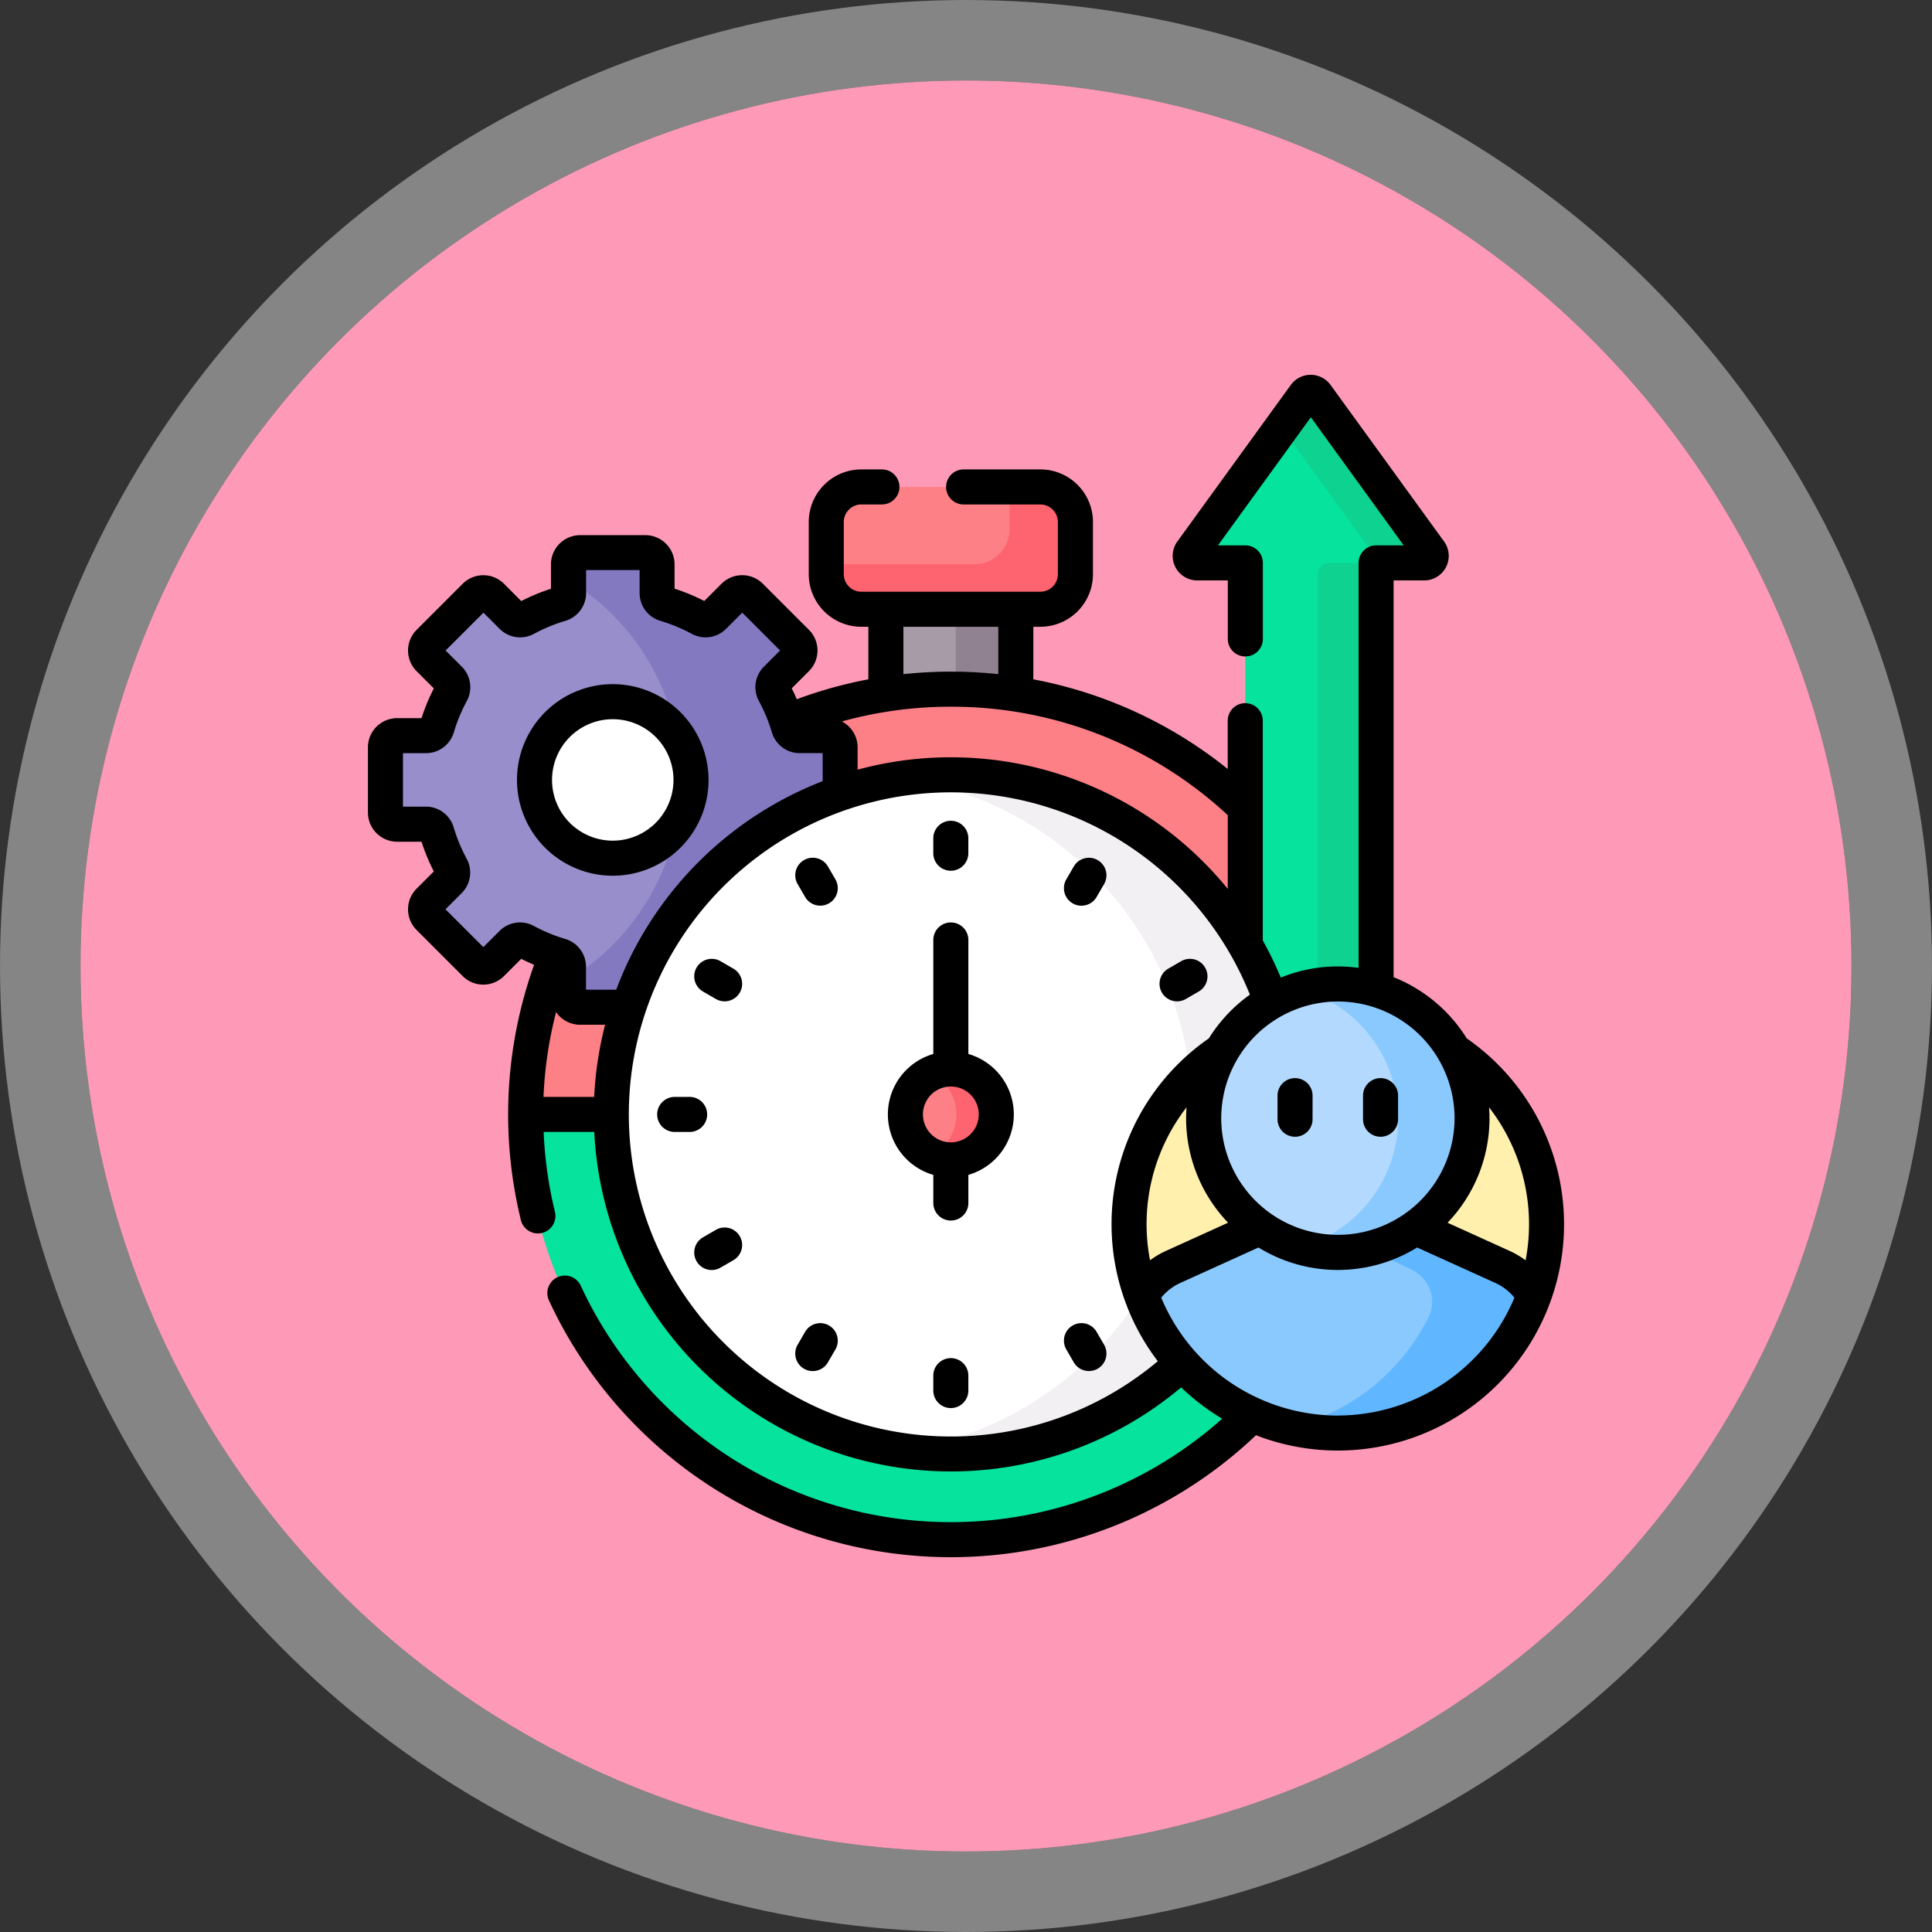<svg xmlns="http://www.w3.org/2000/svg" width="120" height="120" viewBox="0 0 120 120">
  <rect x="0" y="0" width="120" height="120" fill="#333333" stroke="none"/>
  <g id="Grupo_1113092" data-name="Grupo 1113092" transform="translate(-1236.5 -460)">
    <g id="Elipse_12108" data-name="Elipse 12108" transform="translate(1241.5 465)" fill="#fe9ab8" stroke="rgba(255,255,255,0.4)" stroke-width="5">
      <circle cx="55" cy="55" r="55" stroke="none"/>
      <circle cx="55" cy="55" r="57.5" fill="none"/>
    </g>
    <g id="Grupo_1113917" data-name="Grupo 1113917" transform="translate(1259.353 483.279)">
      <g id="Grupo_1113873" data-name="Grupo 1113873" transform="translate(32.171 14.418)">
        <path id="Trazado_916859" data-name="Trazado 916859" d="M221.7,102.3v5.564a26.424,26.424,0,0,1,8.071,0V102.3Z" transform="translate(-221.705 -102.302)" fill="#a79ba7"/>
      </g>
      <g id="Grupo_1113875" data-name="Grupo 1113875" transform="translate(36.512 14.418)">
        <g id="Grupo_1113874" data-name="Grupo 1113874">
          <path id="Trazado_916860" data-name="Trazado 916860" d="M251.619,102.3v5.257a26.375,26.375,0,0,1,3.73.307V102.3h-3.73Z" transform="translate(-251.619 -102.301)" fill="#918291"/>
        </g>
      </g>
      <g id="Grupo_1113876" data-name="Grupo 1113876" transform="translate(28.468 6.966)">
        <path id="Trazado_916861" data-name="Trazado 916861" d="M196.188,56.365V53.121a2.177,2.177,0,0,1,2.177-2.177h11.123a2.177,2.177,0,0,1,2.177,2.177v3.244a2.177,2.177,0,0,1-2.177,2.177H198.365A2.177,2.177,0,0,1,196.188,56.365Z" transform="translate(-196.188 -50.944)" fill="#fd8087"/>
      </g>
      <g id="Grupo_1113877" data-name="Grupo 1113877" transform="translate(28.468 6.966)">
        <path id="Trazado_916862" data-name="Trazado 916862" d="M209.488,50.944h-1.914v2.62a2.177,2.177,0,0,1-2.177,2.177h-9.209v.624a2.177,2.177,0,0,0,2.177,2.177h11.123a2.177,2.177,0,0,0,2.177-2.177V53.121A2.177,2.177,0,0,0,209.488,50.944Z" transform="translate(-196.189 -50.944)" fill="#fe646f"/>
      </g>
      <g id="Grupo_1113881" data-name="Grupo 1113881" transform="translate(9.793 19.527)">
        <g id="Grupo_1113878" data-name="Grupo 1113878" transform="translate(16.088)">
          <path id="Trazado_916863" data-name="Trazado 916863" d="M188.681,137.509a26.328,26.328,0,0,0-10.325,2.1c.035.1.071.208.1.313a.866.866,0,0,0,.833.623h1.783a.581.581,0,0,1,.58.58l0,3.065a20.953,20.953,0,0,1,25.185,9.287l.271.47v-8.937A26.325,26.325,0,0,0,188.681,137.509Z" transform="translate(-178.356 -137.509)" fill="#fd8087"/>
        </g>
        <g id="Grupo_1113880" data-name="Grupo 1113880" transform="translate(0 16.348)">
          <g id="Grupo_1113879" data-name="Grupo 1113879">
            <path id="Trazado_916864" data-name="Trazado 916864" d="M108.368,275.593l-.1-.111-.109.1a20.949,20.949,0,0,1-34.073-22.148h-3.21a.581.581,0,0,1-.58-.58v-1.783a.865.865,0,0,0-.623-.833c-.066-.02-.132-.044-.2-.065a26.415,26.415,0,0,0,43.244,28.6A12.834,12.834,0,0,1,108.368,275.593Z" transform="translate(-67.489 -250.174)" fill="#fd8087"/>
          </g>
        </g>
      </g>
      <g id="Grupo_1113882" data-name="Grupo 1113882" transform="translate(9.793 45.94)">
        <path id="Trazado_916865" data-name="Trazado 916865" d="M108.368,334.889l-.1-.111-.109.1a20.947,20.947,0,0,1-35.208-15.345H67.489a26.305,26.305,0,0,0,45.127,18.485A12.833,12.833,0,0,1,108.368,334.889Z" transform="translate(-67.489 -319.534)" fill="#05e39c"/>
      </g>
      <g id="Grupo_1113885" data-name="Grupo 1113885" transform="translate(1.088 11.045)">
        <g id="Grupo_1113883" data-name="Grupo 1113883" transform="translate(0 0)">
          <path id="Trazado_916866" data-name="Trazado 916866" d="M35.737,94.166V91.151a.726.726,0,0,0-.726-.726H33.228a.725.725,0,0,1-.694-.52,11.315,11.315,0,0,0-.884-2.136.726.726,0,0,1,.123-.859l1.261-1.26a.725.725,0,0,0,0-1.026L30.17,81.761a.725.725,0,0,0-1.026,0l-1.261,1.261a.725.725,0,0,1-.859.123,11.33,11.33,0,0,0-2.136-.884.726.726,0,0,1-.52-.694V79.784a.726.726,0,0,0-.726-.726H19.593a.726.726,0,0,0-.726.726v1.783a.726.726,0,0,1-.52.694,11.311,11.311,0,0,0-2.136.884.726.726,0,0,1-.859-.123l-1.26-1.261a.725.725,0,0,0-1.026,0L10.2,84.625a.725.725,0,0,0,0,1.026l1.261,1.261a.726.726,0,0,1,.123.859,11.321,11.321,0,0,0-.884,2.136.726.726,0,0,1-.694.52H8.226a.726.726,0,0,0-.726.726V95.2a.726.726,0,0,0,.726.726h1.783a.725.725,0,0,1,.694.52,11.321,11.321,0,0,0,.884,2.136.726.726,0,0,1-.123.859L10.2,100.7a.725.725,0,0,0,0,1.026l2.864,2.864a.725.725,0,0,0,1.026,0l1.26-1.261a.725.725,0,0,1,.859-.123,11.334,11.334,0,0,0,2.136.884.726.726,0,0,1,.52.694v1.783a.726.726,0,0,0,.726.726h3.161A21.05,21.05,0,0,1,35.737,94.166Z" transform="translate(-7.5 -79.058)" fill="#978ecb"/>
        </g>
        <g id="Grupo_1113884" data-name="Grupo 1113884" transform="translate(11.368)">
          <path id="Trazado_916867" data-name="Trazado 916867" d="M101.985,90.426H100.2a.725.725,0,0,1-.694-.52,11.316,11.316,0,0,0-.884-2.136.726.726,0,0,1,.123-.859l1.261-1.26a.725.725,0,0,0,0-1.026l-2.864-2.864a.725.725,0,0,0-1.026,0l-1.261,1.261a.725.725,0,0,1-.859.123,11.32,11.32,0,0,0-2.136-.884.726.726,0,0,1-.52-.694V79.784a.726.726,0,0,0-.726-.726H86.568a.726.726,0,0,0-.726.726v.982a14.526,14.526,0,0,1,6.715,9.6,4.855,4.855,0,0,1,0,5.619,14.526,14.526,0,0,1-6.715,9.6v.982a.726.726,0,0,0,.726.726h3.161a21.05,21.05,0,0,1,12.982-13.128V91.151a.726.726,0,0,0-.726-.726Z" transform="translate(-85.842 -79.058)" fill="#8379c1"/>
        </g>
        <ellipse id="Elipse_13921" data-name="Elipse 13921" cx="4.86" cy="4.86" rx="4.86" ry="4.86" transform="translate(8.288 17.762) rotate(-76.881)" fill="#fff"/>
      </g>
      <g id="Grupo_1113890" data-name="Grupo 1113890" transform="translate(51.071 1.088)">
        <g id="Grupo_1113886" data-name="Grupo 1113886">
          <path id="Trazado_916868" data-name="Trazado 916868" d="M352.394,21.036h2.985V45.065a20.886,20.886,0,0,1,1.479,3.272l.058.164.151-.086a8.157,8.157,0,0,1,6.439-.723V21.036h2.985a.435.435,0,0,0,.352-.691l-7.048-9.725a.435.435,0,0,0-.7,0l-7.048,9.725a.435.435,0,0,0,.352.691Z" transform="translate(-351.957 -10.44)" fill="#05e39c"/>
        </g>
        <g id="Grupo_1113889" data-name="Grupo 1113889" transform="translate(5.674 0)">
          <g id="Grupo_1113887" data-name="Grupo 1113887">
            <path id="Trazado_916869" data-name="Trazado 916869" d="M400.268,20.345,393.22,10.62a.435.435,0,0,0-.7,0l-1.458,2.012,6.091,8.4h2.768A.435.435,0,0,0,400.268,20.345Z" transform="translate(-391.057 -10.44)" fill="#0ed290"/>
          </g>
          <g id="Grupo_1113888" data-name="Grupo 1113888" transform="translate(2.253 10.595)">
            <path id="Trazado_916870" data-name="Trazado 916870" d="M406.581,109.854a8.106,8.106,0,0,1,3.621.26V83.458h-2.9a.726.726,0,0,0-.726.726v25.67Z" transform="translate(-406.581 -83.458)" fill="#0ed290"/>
          </g>
        </g>
      </g>
      <g id="Grupo_1113891" data-name="Grupo 1113891" transform="translate(15.112 24.846)">
        <path id="Trazado_916871" data-name="Trazado 916871" d="M136.453,202.083a12.809,12.809,0,0,1,5.7-10.661l.028-.019.017-.029a8.209,8.209,0,0,1,2.995-2.975,21.1,21.1,0,1,0-5.484,22.208A12.769,12.769,0,0,1,136.453,202.083Z" transform="translate(-104.145 -174.166)" fill="#fff"/>
      </g>
      <g id="Grupo_1113894" data-name="Grupo 1113894" transform="translate(33.167 24.846)">
        <g id="Grupo_1113892" data-name="Grupo 1113892">
          <path id="Trazado_916872" data-name="Trazado 916872" d="M246.5,192.9a13.025,13.025,0,0,1,1.947-1.6,8.371,8.371,0,0,1,3.07-3.045,21.11,21.11,0,0,0-22.94-13.871A21.1,21.1,0,0,1,246.5,192.9Z" transform="translate(-228.573 -174.166)" fill="#f3f0f3"/>
        </g>
        <g id="Grupo_1113893" data-name="Grupo 1113893" transform="translate(0 32.265)">
          <path id="Trazado_916873" data-name="Trazado 916873" d="M243.429,396.522a21.1,21.1,0,0,1-14.856,9.7,21.261,21.261,0,0,0,3.039.219,21.018,21.018,0,0,0,14.358-5.642A12.959,12.959,0,0,1,243.429,396.522Z" transform="translate(-228.573 -396.522)" fill="#f3f0f3"/>
        </g>
      </g>
      <g id="Grupo_1113895" data-name="Grupo 1113895" transform="translate(50.256 36.141)">
        <ellipse id="Elipse_13922" data-name="Elipse 13922" cx="8.334" cy="8.334" rx="8.334" ry="8.334" transform="translate(0 16.251) rotate(-77.061)" fill="#b3dafe"/>
      </g>
      <g id="Grupo_1113896" data-name="Grupo 1113896" transform="translate(32.741 42.48)">
        <ellipse id="Elipse_13923" data-name="Elipse 13923" cx="2.822" cy="2.822" rx="2.822" ry="2.822" transform="translate(0 5.441) rotate(-74.574)" fill="#fd8087"/>
      </g>
      <g id="Grupo_1113897" data-name="Grupo 1113897" transform="translate(34.968 43.118)">
        <path id="Trazado_916874" data-name="Trazado 916874" d="M242.219,300.087a2.8,2.8,0,0,0-1.238.289,2.817,2.817,0,0,1,0,5.066,2.821,2.821,0,1,0,1.238-5.355Z" transform="translate(-240.981 -300.087)" fill="#fe646f"/>
      </g>
      <g id="Grupo_1113904" data-name="Grupo 1113904" transform="translate(47.275 36.141)">
        <path id="Trazado_916875" data-name="Trazado 916875" d="M345.966,292.255a8.334,8.334,0,1,1-14.4,0,12.966,12.966,0,1,0,14.4,0Z" transform="translate(-325.798 -286.415)" fill="#fff0ad"/>
        <g id="Grupo_1113898" data-name="Grupo 1113898" transform="translate(0.771 16.748)">
          <path id="Trazado_916876" data-name="Trazado 916876" d="M353.535,369.946l-5.554-2.52a8.162,8.162,0,0,1-9.35,0l-5.554,2.521a4.392,4.392,0,0,0-1.965,1.767,12.969,12.969,0,0,0,24.388,0A4.39,4.39,0,0,0,353.535,369.946Z" transform="translate(-331.113 -367.426)" fill="#8ac9fe"/>
        </g>
        <g id="Grupo_1113900" data-name="Grupo 1113900" transform="translate(9.977 16.748)">
          <g id="Grupo_1113899" data-name="Grupo 1113899">
            <path id="Trazado_916877" data-name="Trazado 916877" d="M407.773,369.946l-5.554-2.52a8.155,8.155,0,0,1-3.079,1.315l2.657,1.206a4.372,4.372,0,0,1,.705.4,2.171,2.171,0,0,1,.662,2.755,12.991,12.991,0,0,1-8.608,6.814,12.978,12.978,0,0,0,15.182-8.205A4.392,4.392,0,0,0,407.773,369.946Z" transform="translate(-394.557 -367.426)" fill="#60b7ff"/>
          </g>
        </g>
        <g id="Grupo_1113903" data-name="Grupo 1113903" transform="translate(2.981)">
          <g id="Grupo_1113901" data-name="Grupo 1113901">
            <ellipse id="Elipse_13924" data-name="Elipse 13924" cx="8.334" cy="8.334" rx="8.334" ry="8.334" transform="translate(0 16.251) rotate(-77.061)" fill="#b3dafe"/>
          </g>
          <g id="Grupo_1113902" data-name="Grupo 1113902" transform="translate(7.693 1.697)">
            <path id="Trazado_916878" data-name="Trazado 916878" d="M401.649,263.7a8.331,8.331,0,0,0-2.291.322,8.333,8.333,0,0,1,0,16.024,8.334,8.334,0,1,0,2.291-16.346Z" transform="translate(-399.358 -263.701)" fill="#8ac9fe"/>
          </g>
        </g>
      </g>
      <g id="Grupo_1113905" data-name="Grupo 1113905" transform="translate(0 0)">
        <path id="Trazado_916879" data-name="Trazado 916879" d="M227.565,245.527v-7.081a1.088,1.088,0,0,0-2.177,0v7.081a3.909,3.909,0,0,0,0,7.51v1.748a1.088,1.088,0,0,0,2.177,0v-1.748a3.909,3.909,0,0,0,0-7.51Zm-1.088,5.489a1.734,1.734,0,1,1,1.734-1.734A1.735,1.735,0,0,1,226.477,251.016Z" transform="translate(-190.271 -203.342)"/>
        <path id="Trazado_916880" data-name="Trazado 916880" d="M243.1,196.935a1.088,1.088,0,0,0,1.088-1.088v-.927a1.088,1.088,0,0,0-2.177,0v.927A1.088,1.088,0,0,0,243.1,196.935Z" transform="translate(-206.896 -166.131)"/>
        <path id="Trazado_916881" data-name="Trazado 916881" d="M243.1,423.848a1.088,1.088,0,0,0-1.088,1.088v.927a1.088,1.088,0,0,0,2.177,0v-.927A1.088,1.088,0,0,0,243.1,423.848Z" transform="translate(-206.896 -362.772)"/>
        <path id="Trazado_916882" data-name="Trazado 916882" d="M126.916,313.122a1.088,1.088,0,0,0-1.088-1.088H124.9a1.088,1.088,0,0,0,0,2.177h.927A1.088,1.088,0,0,0,126.916,313.122Z" transform="translate(-105.846 -267.182)"/>
        <path id="Trazado_916883" data-name="Trazado 916883" d="M184.943,210.211a1.088,1.088,0,0,0-1.885,1.088l.464.8a1.088,1.088,0,1,0,1.885-1.088Z" transform="translate(-156.37 -179.67)"/>
        <path id="Trazado_916884" data-name="Trazado 916884" d="M299.951,409.411a1.088,1.088,0,0,0-1.885,1.088l.464.8a1.088,1.088,0,1,0,1.885-1.088Z" transform="translate(-254.69 -349.964)"/>
        <path id="Trazado_916885" data-name="Trazado 916885" d="M140.993,368.085l-.8.464a1.088,1.088,0,1,0,1.088,1.885l.8-.464a1.088,1.088,0,1,0-1.088-1.885Z" transform="translate(-119.382 -314.976)"/>
        <path id="Trazado_916886" data-name="Trazado 916886" d="M339.935,255.573a1.083,1.083,0,0,0,.543-.146l.8-.463a1.088,1.088,0,0,0-1.088-1.885l-.8.463a1.088,1.088,0,0,0,.545,2.031Z" transform="translate(-289.677 -216.657)"/>
        <path id="Trazado_916887" data-name="Trazado 916887" d="M142.082,253.541l-.8-.463a1.088,1.088,0,1,0-1.088,1.885l.8.463a1.088,1.088,0,1,0,1.088-1.885Z" transform="translate(-119.383 -216.656)"/>
        <path id="Trazado_916888" data-name="Trazado 916888" d="M185.007,409.012a1.088,1.088,0,0,0-1.487.4l-.464.8a1.088,1.088,0,1,0,1.885,1.088l.464-.8A1.088,1.088,0,0,0,185.007,409.012Z" transform="translate(-156.369 -349.963)"/>
        <path id="Trazado_916889" data-name="Trazado 916889" d="M300.016,209.813a1.088,1.088,0,0,0-1.487.4l-.464.8a1.088,1.088,0,1,0,1.885,1.088l.464-.8A1.088,1.088,0,0,0,300.016,209.813Z" transform="translate(-254.69 -179.669)"/>
        <path id="Trazado_916890" data-name="Trazado 916890" d="M390.438,307.64a1.088,1.088,0,0,0,1.088-1.088v-1.466a1.088,1.088,0,1,0-2.177,0v1.466A1.088,1.088,0,0,0,390.438,307.64Z" transform="translate(-332.853 -260.313)"/>
        <path id="Trazado_916891" data-name="Trazado 916891" d="M427.034,307.64a1.088,1.088,0,0,0,1.088-1.088v-1.466a1.088,1.088,0,0,0-2.177,0v1.466A1.088,1.088,0,0,0,427.034,307.64Z" transform="translate(-364.138 -260.313)"/>
        <path id="Trazado_916892" data-name="Trazado 916892" d="M69.75,135.359a5.949,5.949,0,1,0,5.949,5.949A5.955,5.955,0,0,0,69.75,135.359Zm0,9.721a3.772,3.772,0,1,1,3.772-3.772A3.776,3.776,0,0,1,69.75,145.08Z" transform="translate(-54.543 -116.144)"/>
        <path id="Trazado_916893" data-name="Trazado 916893" d="M68.249,44.156a9.479,9.479,0,0,0-4.542-3.8V15.712h1.9a1.524,1.524,0,0,0,1.234-2.418L59.789,3.569a1.524,1.524,0,0,0-2.467,0l-7.048,9.725a1.524,1.524,0,0,0,1.234,2.418h1.9v3.634a1.088,1.088,0,1,0,2.177,0V14.624a1.088,1.088,0,0,0-1.088-1.088h-1.7l5.769-7.959,5.769,7.959H62.619a1.088,1.088,0,0,0-1.088,1.088V39.778a9.463,9.463,0,0,0-1.29-.089,9.366,9.366,0,0,0-3.543.692,22.181,22.181,0,0,0-1.118-2.308V24.424a1.088,1.088,0,1,0-2.177,0v3A27.31,27.31,0,0,0,41.33,21.856V18.591h.438a3.269,3.269,0,0,0,3.265-3.265V12.082a3.269,3.269,0,0,0-3.265-3.265H37a1.088,1.088,0,1,0,0,2.177h4.765a1.089,1.089,0,0,1,1.088,1.088v3.244a1.089,1.089,0,0,1-1.088,1.088H30.645a1.089,1.089,0,0,1-1.088-1.088V12.082a1.089,1.089,0,0,1,1.088-1.088h1.279a1.088,1.088,0,0,0,0-2.177H30.645a3.269,3.269,0,0,0-3.265,3.265v3.244a3.269,3.269,0,0,0,3.265,3.265h.438v3.265a27.266,27.266,0,0,0-4.445,1.235c-.1-.228-.2-.453-.317-.674l1.071-1.071a1.814,1.814,0,0,0,0-2.565l-2.864-2.864a1.816,1.816,0,0,0-2.565,0L20.892,16.99a12.449,12.449,0,0,0-1.846-.765V14.711A1.816,1.816,0,0,0,17.231,12.9H13.182a1.816,1.816,0,0,0-1.814,1.814v1.515a12.451,12.451,0,0,0-1.846.765L8.451,15.919a1.816,1.816,0,0,0-2.565,0L3.022,18.783a1.814,1.814,0,0,0,0,2.565l1.071,1.071a12.45,12.45,0,0,0-.765,1.847H1.814A1.816,1.816,0,0,0,0,26.079v4.049a1.816,1.816,0,0,0,1.814,1.814H3.328a12.449,12.449,0,0,0,.765,1.846L3.022,34.859a1.814,1.814,0,0,0,0,2.565l2.863,2.863a1.814,1.814,0,0,0,2.565,0l1.071-1.071c.26.133.527.256.8.371A27.6,27.6,0,0,0,9.5,55.443a1.088,1.088,0,1,0,2.114-.518,25.416,25.416,0,0,1-.7-4.957h3.144A22.181,22.181,0,0,0,50.509,65.833a14.147,14.147,0,0,0,2.55,1.946,25.326,25.326,0,0,1-39.84-8.26,1.088,1.088,0,0,0-1.975.916,27.505,27.505,0,0,0,43.914,8.371,14.053,14.053,0,0,0,13.09-24.65Zm-8.009-2.289A7.246,7.246,0,1,1,53,49.112a7.254,7.254,0,0,1,7.245-7.246Zm-6.817,13.74-3.861,1.752a5.429,5.429,0,0,0-.985.58,11.85,11.85,0,0,1,2.268-9.5c-.016.222-.027.445-.027.671a9.386,9.386,0,0,0,2.605,6.494ZM33.259,18.591h5.894v2.943a27.828,27.828,0,0,0-5.894,0V18.591Zm2.947,4.964a25.2,25.2,0,0,1,17.2,6.738v4.579a22.184,22.184,0,0,0-22.991-7.406V26.079a1.814,1.814,0,0,0-.979-1.608,25.279,25.279,0,0,1,6.772-.915ZM14.053,47.792H10.905a25.2,25.2,0,0,1,.782-5.269,1.813,1.813,0,0,0,1.494.787h1.551a22.109,22.109,0,0,0-.679,4.481Zm-.509-6.658v-1.42a1.8,1.8,0,0,0-1.3-1.737,10.26,10.26,0,0,1-1.931-.8,1.8,1.8,0,0,0-2.145.312l-1,1-2.351-2.35,1-1a1.8,1.8,0,0,0,.312-2.146,10.259,10.259,0,0,1-.8-1.931,1.8,1.8,0,0,0-1.737-1.3H2.177V26.441H3.6a1.8,1.8,0,0,0,1.737-1.3,10.266,10.266,0,0,1,.8-1.931,1.8,1.8,0,0,0-.312-2.145l-1-1,2.35-2.35,1,1a1.8,1.8,0,0,0,2.145.311,10.246,10.246,0,0,1,1.93-.8,1.8,1.8,0,0,0,1.3-1.737v-1.42h3.324v1.42a1.8,1.8,0,0,0,1.3,1.737,10.255,10.255,0,0,1,1.931.8,1.8,1.8,0,0,0,2.145-.312l1-1,2.35,2.35-1,1a1.8,1.8,0,0,0-.312,2.146,10.246,10.246,0,0,1,.8,1.93,1.8,1.8,0,0,0,1.737,1.3h1.42V28.18A22.3,22.3,0,0,0,15.421,41.134H13.544ZM36.206,68.885A20.005,20.005,0,1,1,54.78,41.44a9.5,9.5,0,0,0-2.548,2.716A14.04,14.04,0,0,0,49.06,64.207,19.931,19.931,0,0,1,36.206,68.885Zm24.035-1.3a11.894,11.894,0,0,1-10.968-7.324,3.281,3.281,0,0,1,1.19-.916l4.851-2.2a9.4,9.4,0,0,0,9.855,0l4.851,2.2a3.282,3.282,0,0,1,1.19.916A11.9,11.9,0,0,1,60.241,67.581ZM70.919,57.359l-3.861-1.752a9.386,9.386,0,0,0,2.605-6.494c0-.226-.011-.449-.027-.671a11.85,11.85,0,0,1,2.268,9.5A5.428,5.428,0,0,0,70.919,57.359Z" transform="translate(0 -2.94)"/>
      </g>
    </g>
  </g>
</svg>
